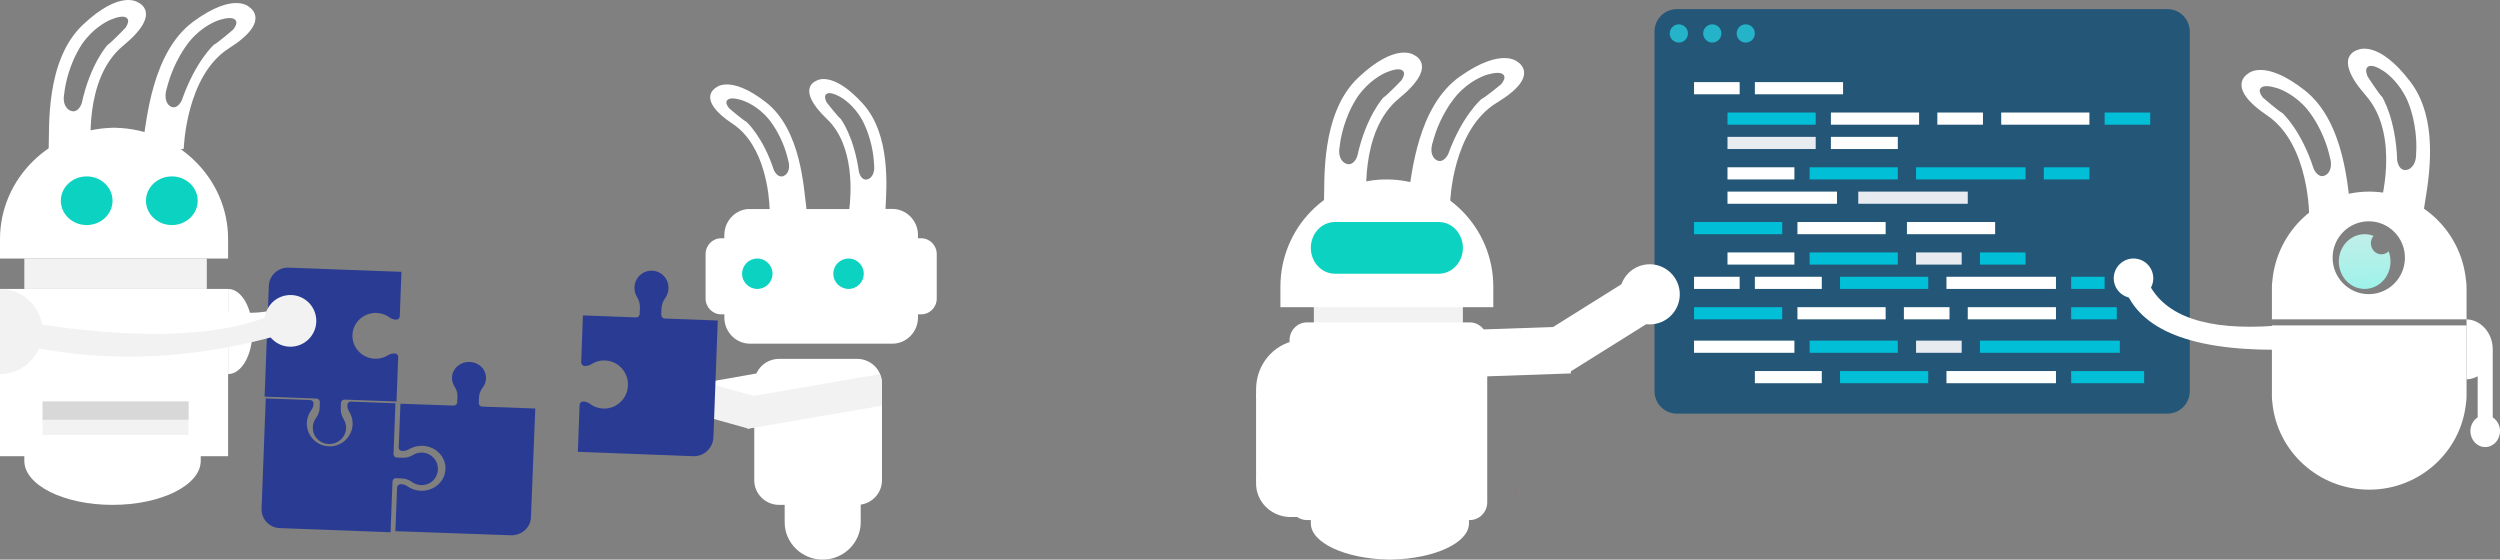 <?xml version="1.0" encoding="UTF-8"?>
<svg width="822px" height="184px" viewBox="0 0 822 184" version="1.1" xmlns="http://www.w3.org/2000/svg" xmlns:xlink="http://www.w3.org/1999/xlink">
    <rect x="0" y="0" width="822" height="184" fill="#808080" stroke="none"/>
    <!-- Generator: Sketch 53 (72520) - https://sketchapp.com -->
    <title>Redefine_Existing_Solutions_Robots</title>
    <desc>Created with Sketch.</desc>
    <defs>
        <linearGradient x1="53.407%" y1="227.459%" x2="48.242%" y2="-41.767%" id="linearGradient-1">
            <stop stop-color="#6EF7EC" offset="0%"></stop>
            <stop stop-color="#D1EDE8" offset="100%"></stop>
        </linearGradient>
    </defs>
    <g id="HD_Desktop" stroke="none" stroke-width="1" fill="none" fill-rule="evenodd">
        <g id="VW_HD_Desktop_About" transform="translate(-567, -2536)">
            <g id="Redefine_Existing_Solutions" transform="translate(0, 2166)">
                <g id="Redefine_Existing_Solutions_Robots" transform="translate(567, 370)">
                    <g id="Group-25" transform="translate(212, 26)">
                        <path d="M58.5,122 L58.5,122 C65.375,122 71,127.517 71,134.26 L71,145.74 C71,152.483 65.375,158 58.5,158 L58.5,158 C51.625,158 46,152.483 46,145.74 L46,134.26 C46,127.517 51.625,122 58.5,122" id="Fill-5" fill="#FFFFFF"></path>
                        <path d="M79.152,42.694 L81.399,42.694 C86.038,42.694 89.834,46.557 89.834,51.278 L89.834,52.344 L90.911,52.344 C93.71,52.344 96,54.675 96,57.523 L96,72.171 C96,75.019 93.71,77.35 90.911,77.35 L89.834,77.35 L89.834,78.416 C89.834,83.137 86.038,87 81.399,87 L34.601,87 C29.962,87 26.167,83.137 26.167,78.416 L26.167,77.35 L25.089,77.35 C22.29,77.35 20,75.019 20,72.171 L20,57.523 C20,54.675 22.29,52.344 25.089,52.344 L26.167,52.344 L26.167,51.278 C26.167,46.842 29.518,43.163 33.773,42.736 L41.062,42.736 C40.903,38.276 39.589,21.821 28.921,14.73 C16.52,6.488 23.42,2.809 23.42,2.809 C23.42,2.809 27.985,-1.55 39.771,7.569 C51.558,16.689 52.26,36.396 53.095,42.002 C53.135,42.267 53.144,42.511 53.125,42.736 L67.248,42.736 C67.821,38.246 69.155,21.974 59.941,13.175 C49.183,2.902 56.51,0.508 56.51,0.508 C56.51,0.508 61.669,-2.965 71.686,8.061 C80.948,18.257 79.498,35.665 79.152,42.694 Z M47.091,26.475 C47.091,26.475 46.271,22.158 43.514,17.278 C42.703,15.843 41.724,14.359 40.55,12.922 C36.991,8.804 33.052,7.304 31.898,6.933 C29.883,6.316 27.747,5.991 27.026,7.039 C26.578,7.691 26.964,8.614 27.724,9.586 C27.724,9.586 32.124,13.38 33.4,14.034 C33.4,14.034 38.799,18.812 42.441,29.892 C42.441,29.892 43.3,32.023 44.92,32.023 C45.864,32.023 46.568,31.216 46.573,31.21 C47.316,30.347 47.845,28.888 47.091,26.475 Z M75.379,27.927 C75.379,27.927 75.316,23.507 73.51,18.175 C72.979,16.607 72.297,14.961 71.423,13.325 C68.731,8.601 65.247,6.398 64.215,5.821 C62.406,4.843 60.437,4.131 59.58,5.037 C59.047,5.6 59.261,6.584 59.82,7.685 C59.82,7.685 63.362,12.241 64.462,13.121 C64.462,13.121 68.789,18.833 70.406,30.46 C70.406,30.46 70.869,32.725 72.403,33.02 C73.298,33.193 74.098,32.523 74.104,32.518 C74.951,31.8 75.694,30.452 75.379,27.927 Z" id="Combined-Shape" fill="#FFFFFF"></path>
                        <circle id="Oval" fill="#0CD2C2" cx="37" cy="64" r="5"></circle>
                        <circle id="Oval" fill="#0CD2C2" cx="67" cy="64" r="5"></circle>
                        <path d="M36,131.905 L36,100.096 C36,95.643 39.661,92 44.138,92 L69.862,92 C74.338,92 78,95.643 78,100.096 L78,131.905 C78,136.357 74.338,140 69.862,140 L44.138,140 C39.661,140 36,136.357 36,131.905" id="Fill-9" fill="#FFFFFF"></path>
                        <polygon id="Rectangle" fill="#FFFFFF" points="21 99.575 41.171 96 43 106.425 22.829 110"></polygon>
                        <path d="M78,99.862 L78,107.374 L33.833,115 L32,104.818 L77.279,97 C77.505,97.567 77.649,97.965 77.711,98.195 C77.804,98.542 77.924,99.309 77.924,99.367 C77.924,99.406 77.933,99.582 77.952,99.896 L78,99.862 Z" id="Combined-Shape" fill="#F2F2F2"></path>
                        <polygon id="Rectangle" fill="#F2F2F2" points="13.693 98 37 104.515 34.307 115 11 108.485"></polygon>
                        <path d="M0.906,108.736 C4.897,109.281 8.73,106.892 9.764,103.034 C10.797,99.176 8.672,95.191 4.943,93.667 L5.677,90.928 C11.585,92.511 15.136,98.416 13.608,104.117 C12.081,109.817 6.053,113.156 0.146,111.573 L0.906,108.736 Z" id="Combined-Shape" fill="#F2F2F2"></path>
                    </g>
                    <path d="M175.621,143.835 L175.621,143.835 L176,134.313 L158.556,133.694 C157.907,133.67 157.4,133.153 157.424,132.539 L157.498,130.691 C157.546,129.496 157.99,128.352 158.734,127.384 C159.743,126.07 160.065,124.381 159.557,122.713 C158.897,120.554 156.788,119.088 154.413,119.003 C154.385,119.003 154.358,119.003 154.332,119.002 C152.906,118.969 151.531,119.456 150.459,120.369 C149.388,121.282 148.737,122.524 148.626,123.866 C148.533,125.002 148.817,126.11 149.445,127.068 C150.121,128.097 150.454,129.263 150.407,130.439 L150.334,132.287 C150.31,132.901 149.761,133.381 149.113,133.358 L131.668,132.737 L131.668,132.746 L131.289,142.259 L131.095,147.125 C131.071,147.748 131.594,148.26 132.253,148.279 C133.057,148.302 133.847,148.089 134.533,147.687 C136.032,146.807 137.865,146.394 139.799,146.656 C143.382,147.145 146.195,149.997 146.458,153.409 C146.802,157.887 142.972,161.531 138.358,161.367 C136.736,161.309 135.245,160.787 134.026,159.942 C133.405,159.51 132.683,159.231 131.913,159.204 L131.792,159.199 C131.143,159.177 130.597,159.656 130.572,160.27 L130,174.648 L167.895,175.996 C171.45,176.122 174.441,173.5 174.574,170.138 L175.621,143.835 Z" id="Fill-6" fill="#2A3B93"></path>
                    <polygon id="Fill-232" fill="#F2F2F2" points="8 95 68 95 68 85 8 85"></polygon>
                    <polygon id="Fill-211" fill="#FFFFFF" points="29 150 75 150 75 95 29 95"></polygon>
                    <polygon id="Fill-212" fill="#FFFFFF" points="0 150 37 150 37 95 0 95"></polygon>
                    <path d="M37,42.012 L37,42 C37.167,42 37.334,42.001 37.5,42.003 C37.666,42.001 37.833,42 38,42 L38,42.012 C58.524,42.524 75,58.721 75,78.628 L75,85 L38,85 L0,85 L0,78.628 C0,58.721 16.475,42.523 37,42.012 Z" id="Combined-Shape" fill="#FFFFFF"></path>
                    <path d="M30.011,49.605 C30.011,49.605 15.712,55.413 16.004,48.94 C16.297,42.468 14.759,19.988 27.202,8.195 C39.644,-3.597 45.4,0.804 45.4,0.804 C45.4,0.804 53.757,4.149 40.505,15.018 C27.254,25.888 30.011,49.605 30.011,49.605 Z M21.159,30.556 C20.582,33.386 21.361,34.979 22.315,35.868 C22.321,35.875 23.224,36.705 24.305,36.59 C26.16,36.395 26.892,33.872 26.892,33.872 C29.747,20.854 35.365,14.778 35.365,14.778 C36.748,13.88 41.338,9.042 41.338,9.042 C42.093,7.847 42.426,6.752 41.835,6.066 C40.884,4.963 38.477,5.591 36.241,6.536 C34.964,7.096 30.63,9.275 27.042,14.38 C25.868,16.154 24.923,17.956 24.165,19.683 C21.586,25.556 21.159,30.556 21.159,30.556 Z" id="Combined-Shape" fill="#FFFFFF"></path>
                    <path d="M60.416,48.902 C60.416,48.902 45.884,52.67 47.069,46.248 C48.253,39.826 49.918,17.16 63.504,7.152 C77.09,-2.855 81.999,2.357 81.999,2.357 C81.999,2.357 89.55,6.884 75.316,15.855 C61.083,24.827 60.416,48.902 60.416,48.902 Z M54.92,28.79 C53.996,31.569 54.506,33.278 55.274,34.299 C55.28,34.306 56.008,35.262 57.033,35.287 C58.79,35.331 59.816,32.882 59.816,32.882 C64.253,20.121 70.321,14.724 70.321,14.724 C71.733,13.998 76.674,9.715 76.674,9.715 C77.541,8.608 78.001,7.547 77.543,6.778 C76.806,5.542 74.475,5.862 72.26,6.523 C70.992,6.922 66.652,8.556 62.61,13.239 C61.273,14.875 60.146,16.569 59.204,18.213 C55.998,23.802 54.92,28.79 54.92,28.79 Z" id="Combined-Shape" fill="#FFFFFF"></path>
                    <path d="M37,149 C53.016,149 66,155.483 66,163.481 L66,166 L37,166 L8,166 L8,163.481 C8,155.483 20.984,149 37,149 Z" id="Combined-Shape" fill="#FFFFFF" transform="translate(37, 157.5) rotate(-180) translate(-37, -157.5) "></path>
                    <path d="M0,109.001 C0,116.731 6.268,123 14,123 L14,95 C6.268,95 0,101.269 0,109.001" id="Fill-215" fill="#F2F2F2" transform="translate(7, 109) scale(-1, 1) translate(-7, -109) "></path>
                    <path d="M37,66 C37,70.418 33.195,74 28.5,74 C23.805,74 20,70.418 20,66 C20,61.582 23.805,58 28.5,58 C33.195,58 37,61.582 37,66" id="Fill-220" fill="#0CD2C2"></path>
                    <path d="M65,66 C65,70.418 61.194,74 56.501,74 C51.806,74 48,70.418 48,66 C48,61.582 51.806,58 56.501,58 C61.194,58 65,61.582 65,66" id="Fill-221" fill="#0CD2C2"></path>
                    <polygon id="Fill-222" fill="#F2F2F2" points="14 143 62 143 62 132 14 132"></polygon>
                    <path d="M83,109.001 C83,116.731 79.418,123 75,123 L75,95 C79.418,95 83,101.269 83,109.001" id="Fill-225" fill="#FFFFFF"></path>
                    <path d="M98.696,98.311 L100.006,105.821 C83.004,112.098 65.825,111.286 48.47,103.387 L46.981,94.94 C47.043,94.952 47.106,94.965 47.169,94.978 C70.866,104.255 88.042,105.366 98.696,98.311 Z" id="Combined-Shape" fill="#FFFFFF"></path>
                    <polygon id="Fill-233" fill="#D8D8D8" points="14 138 62 138 62 132 14 132"></polygon>
                    <path d="M118.73,174.638 L118.73,174.638 L128.417,175 L129.048,158.314 C129.072,157.694 129.599,157.207 130.222,157.231 L132.103,157.301 C133.321,157.346 134.483,157.775 135.469,158.485 C136.806,159.45 138.525,159.759 140.222,159.272 C142.418,158.64 143.91,156.624 143.997,154.35 C143.998,154.325 143.999,154.3 143.998,154.275 C144.031,152.91 143.537,151.595 142.608,150.569 C141.678,149.546 140.415,148.923 139.047,148.818 C137.892,148.728 136.767,148.998 135.79,149.6 C134.744,150.246 133.559,150.564 132.36,150.519 L130.478,150.448 C129.855,150.425 129.366,149.902 129.39,149.281 L130.021,132.595 L130.013,132.595 L120.333,132.233 L115.382,132.048 C114.747,132.024 114.227,132.524 114.207,133.155 C114.184,133.926 114.401,134.679 114.81,135.335 C115.707,136.771 116.126,138.524 115.858,140.373 C115.363,143.8 112.459,146.492 108.987,146.742 C104.431,147.071 100.723,143.407 100.89,138.997 C100.949,137.442 101.48,136.017 102.342,134.851 C102.779,134.258 103.063,133.566 103.091,132.83 L103.096,132.715 C103.119,132.094 102.632,131.571 102.006,131.547 L87.375,131 L86.004,167.247 C85.876,170.648 88.544,173.509 91.964,173.637 L118.73,174.638 Z" id="Fill-10" fill="#2A3B93"></path>
                    <path d="M235.621,115.578 L235.621,115.578 L236,105.388 L218.556,104.725 C217.905,104.7 217.399,104.148 217.423,103.49 L217.497,101.512 C217.545,100.232 217.991,99.008 218.734,97.971 C219.742,96.565 220.065,94.758 219.558,92.974 C218.898,90.663 216.789,89.093 214.412,89.002 C214.386,89.002 214.358,89.003 214.332,89.002 C212.907,88.967 211.531,89.488 210.46,90.464 C209.388,91.442 208.737,92.771 208.627,94.208 C208.533,95.423 208.816,96.609 209.447,97.633 C210.121,98.734 210.453,99.983 210.406,101.242 L210.333,103.22 C210.308,103.878 209.762,104.39 209.112,104.365 L191.668,103.702 L191.667,103.711 L191.289,113.891 L191.095,119.099 C191.07,119.766 191.595,120.313 192.253,120.334 C193.058,120.359 193.848,120.131 194.532,119.7 C196.033,118.758 197.867,118.317 199.799,118.598 C203.382,119.12 206.197,122.173 206.458,125.826 C206.802,130.617 202.972,134.516 198.36,134.34 C196.735,134.278 195.245,133.719 194.026,132.815 C193.406,132.354 192.684,132.054 191.913,132.025 L191.793,132.02 C191.145,131.996 190.597,132.51 190.572,133.166 L190,148.553 L227.893,149.995 C231.449,150.131 234.441,147.325 234.574,143.728 L235.621,115.578 Z" id="Fill-14" fill="#2A3B93"></path>
                    <path d="M123.822,102.893 C125.41,102.951 126.869,103.483 128.061,104.343 C128.668,104.781 129.375,105.064 130.128,105.092 L130.246,105.096 C130.882,105.12 131.416,104.633 131.44,104.009 L132,89.376 L94.93,88.004 C91.451,87.876 88.525,90.544 88.394,93.963 L87.371,120.725 L87,130.415 L104.065,131.046 C104.701,131.07 105.197,131.595 105.173,132.221 L105.101,134.102 C105.055,135.319 104.619,136.483 103.893,137.468 C102.904,138.806 102.588,140.525 103.087,142.221 C103.731,144.419 105.794,145.911 108.119,145.997 C108.145,145.998 108.171,146 108.197,145.998 C109.593,146.031 110.937,145.538 111.986,144.608 C113.033,143.678 113.67,142.413 113.778,141.047 C113.87,139.892 113.593,138.765 112.976,137.79 C112.317,136.744 111.991,135.557 112.038,134.359 L112.109,132.478 C112.133,131.852 112.667,131.364 113.304,131.388 L130.369,132.019 L130.739,122.329 L130.928,117.385 C130.952,116.761 130.457,116.235 129.821,116.211 C129.024,116.182 128.244,116.4 127.566,116.813 C126.099,117.71 124.304,118.13 122.415,117.863 C118.908,117.366 116.155,114.462 115.899,110.989 C115.564,106.433 119.31,102.725 123.822,102.893 L99.248,106.066" id="Fill-18" fill="#2A3B93"></path>
                    <path d="M91.551,102.643 L92.925,109.86 C64.239,118.171 36.118,119.484 8.562,113.799 L7.139,105.73 C7.24,105.735 7.34,105.74 7.441,105.745 C45.312,112.034 73.348,111 91.551,102.643 Z" id="Combined-Shape" fill="#F2F2F2"></path>
                    <path d="M87.131,106.976 C87.946,111.598 92.353,114.685 96.976,113.869 C101.598,113.054 104.684,108.647 103.869,104.025 C103.054,99.402 98.647,96.315 94.024,97.131 C89.402,97.946 86.315,102.353 87.131,106.976" id="Fill-226" fill="#F2F2F2"></path>
                    <g id="Group-21" transform="translate(544, 3)">
                        <path d="M168.667,133 L7.333,133 C3.283,133 0,129.692 0,125.611 L0,7.389 C0,3.308 3.283,0 7.333,0 L168.667,0 C172.716,0 176,3.308 176,7.389 L176,125.611 C176,129.692 172.716,133 168.667,133" id="Fill-11" fill="#235677"></path>
                        <polygon id="Fill-12" fill="#235677" points="5 128 170 128 170 17 5 17"></polygon>
                        <path d="M33,8 C33,9.657 31.657,11 30,11 C28.343,11 27,9.657 27,8 C27,6.343 28.343,5 30,5 C31.657,5 33,6.343 33,8" id="Fill-13" fill="#24B3C9"></path>
                        <path d="M22,8 C22,9.657 20.657,11 19,11 C17.343,11 16,9.657 16,8 C16,6.343 17.343,5 19,5 C20.657,5 22,6.343 22,8" id="Fill-14" fill="#24B3C9"></path>
                        <path d="M11,8 C11,9.657 9.656,11 8,11 C6.343,11 5,9.657 5,8 C5,6.343 6.343,5 8,5 C9.656,5 11,6.343 11,8" id="Fill-15" fill="#24B3C9"></path>
                        <polygon id="Fill-16" fill="#FFFFFF" points="47 74 76 74 76 70 47 70"></polygon>
                        <polygon id="Fill-17" fill="#FFFFFF" points="83 74 112 74 112 70 83 70"></polygon>
                        <polygon id="Fill-18" fill="#00BFD6" points="13 74 42 74 42 70 13 70"></polygon>
                        <polygon id="Fill-19" fill="#FFFFFF" points="24 84 46 84 46 80 24 80"></polygon>
                        <polygon id="Fill-20" fill="#FFFFFF" points="13 92 28 92 28 88 13 88"></polygon>
                        <polygon id="Fill-21" fill="#00BFD6" points="51 84 80 84 80 80 51 80"></polygon>
                        <polygon id="Fill-22" fill="#E8EBF0" points="86 84 101 84 101 80 86 80"></polygon>
                        <polygon id="Fill-23" fill="#00BFD6" points="107 84 122 84 122 80 107 80"></polygon>
                        <polygon id="Fill-19" fill="#FFFFFF" points="13 113 46 113 46 109 13 109"></polygon>
                        <polygon id="Fill-21" fill="#00BFD6" points="51 113 80 113 80 109 51 109"></polygon>
                        <polygon id="Fill-22" fill="#E8EBF0" points="86 113 101 113 101 109 86 109"></polygon>
                        <polygon id="Fill-23" fill="#00BFD6" points="107 113 153 113 153 109 107 109"></polygon>
                        <polygon id="Fill-24" fill="#E8EBF0" points="67 64 103 64 103 60 67 60"></polygon>
                        <polygon id="Fill-25" fill="#FFFFFF" points="24 64 60 64 60 60 24 60"></polygon>
                        <polygon id="Fill-26" fill="#FFFFFF" points="24 56 46 56 46 52 24 52"></polygon>
                        <polygon id="Fill-27" fill="#00BFD6" points="51 56 80 56 80 52 51 52"></polygon>
                        <polygon id="Fill-28" fill="#00BFD6" points="86 56 122 56 122 52 86 52"></polygon>
                        <polygon id="Fill-29" fill="#00BFD6" points="128 56 143 56 143 52 128 52"></polygon>
                        <polygon id="Fill-26" fill="#FFFFFF" points="33 123 55 123 55 119 33 119"></polygon>
                        <polygon id="Fill-27" fill="#00BFD6" points="61 123 90 123 90 119 61 119"></polygon>
                        <polygon id="Fill-28" fill="#FFFFFF" points="96 123 132 123 132 119 96 119"></polygon>
                        <polygon id="Fill-29" fill="#00BFD6" points="137 123 161 123 161 119 137 119"></polygon>
                        <polygon id="Fill-26" fill="#FFFFFF" points="33 92 55 92 55 88 33 88"></polygon>
                        <polygon id="Fill-27" fill="#00BFD6" points="61 92 90 92 90 88 61 88"></polygon>
                        <polygon id="Fill-28" fill="#FFFFFF" points="96 92 132 92 132 88 96 88"></polygon>
                        <polygon id="Fill-29" fill="#00BFD6" points="137 92 148 92 148 88 137 88"></polygon>
                        <polygon id="Fill-30" fill="#E8EBF0" points="24 46 53 46 53 42 24 42"></polygon>
                        <polygon id="Fill-31" fill="#FFFFFF" points="58 46 80 46 80 42 58 42"></polygon>
                        <polygon id="Fill-32" fill="#00BFD6" points="24 38 53 38 53 34 24 34"></polygon>
                        <polygon id="Fill-33" fill="#FFFFFF" points="58 38 87 38 87 34 58 34"></polygon>
                        <polygon id="Fill-34" fill="#FFFFFF" points="93 38 108 38 108 34 93 34"></polygon>
                        <polygon id="Fill-35" fill="#FFFFFF" points="114 38 143 38 143 34 114 34"></polygon>
                        <polygon id="Fill-36" fill="#00BFD6" points="148 38 163 38 163 34 148 34"></polygon>
                        <polygon id="Fill-32" fill="#00BFD6" points="13 102 42 102 42 98 13 98"></polygon>
                        <polygon id="Fill-33" fill="#FFFFFF" points="47 102 76 102 76 98 47 98"></polygon>
                        <polygon id="Fill-34" fill="#FFFFFF" points="82 102 97 102 97 98 82 98"></polygon>
                        <polygon id="Fill-35" fill="#FFFFFF" points="103 102 132 102 132 98 103 98"></polygon>
                        <polygon id="Fill-36" fill="#00BFD6" points="137 102 152 102 152 98 137 98"></polygon>
                        <polygon id="Fill-37" fill="#FFFFFF" points="13 28 28 28 28 24 13 24"></polygon>
                        <polygon id="Fill-38" fill="#FFFFFF" points="33 28 62 28 62 24 33 24"></polygon>
                    </g>
                    <g id="Group-22" transform="translate(695, 16)">
                        <path d="M52.003,91 L52.003,113.255 C52.003,113.291 52,113.326 52,113.366 C52,113.402 52.003,113.438 52.003,113.474 L52.003,114.45 C52.003,115.057 52.059,115.651 52.137,116.239 C53.607,132.365 67.304,145 83.993,145 C100.592,145 114.23,132.503 115.823,116.506 C115.93,115.834 116,115.149 116,114.45 L116,91 L52.003,91" id="Fill-8" fill="#FFFFFF"></path>
                        <path d="M83.853,80.718 C77.287,80.718 71.963,75.354 71.963,68.738 C71.963,62.125 77.287,56.761 83.853,56.761 C90.419,56.761 95.743,62.125 95.743,68.738 C95.743,75.354 90.419,80.718 83.853,80.718 Z M115.823,76.178 C114.23,59.796 100.592,47 83.99,47 C67.301,47 53.604,59.94 52.137,76.451 C52.056,77.051 52.003,77.659 52.003,78.281 L52.003,79.281 C52.003,79.317 52,79.355 52,79.394 C52,79.432 52.003,79.469 52.003,79.505 L52.003,89 L116,89 L116,78.281 C116,77.566 115.927,76.866 115.823,76.178 L115.823,76.178 Z" id="Fill-9" fill="#FFFFFF"></path>
                        <path d="M124.611,121.234 L124.611,98.869 C124.611,93.512 120.776,89.157 116,89 L116,108.735 C117.31,108.69 118.55,108.334 119.659,107.723 L119.659,121.234 C118.232,122.15 117.268,123.817 117.268,125.739 C117.268,128.644 119.444,131 122.134,131 C124.822,131 127,128.644 127,125.739 C127,123.817 126.035,122.154 124.611,121.234" id="Fill-10" fill="#FFFFFF"></path>
                        <path d="M88.009,67.634 C86.095,67.634 84.546,65.993 84.546,63.972 C84.546,63.041 84.884,62.202 85.421,61.557 C84.511,61.204 83.528,61 82.5,61 C77.807,61 74,65.03 74,69.999 C74,74.97 77.807,79 82.5,79 C87.195,79 91,74.97 91,69.999 C91,68.806 90.776,67.671 90.377,66.628 C89.759,67.247 88.927,67.634 88.009,67.634" id="Fill-46" fill="url(#linearGradient-1)"></path>
                        <path d="M64.283,55.589 C64.283,55.589 64.555,31.473 50.44,21.961 C36.325,12.448 44.179,8.202 44.179,8.202 C44.179,8.202 49.374,3.171 62.79,13.696 C76.206,24.221 77.005,46.966 77.956,53.436 C78.906,59.906 64.283,55.589 64.283,55.589 Z M71.013,35.516 C71.013,35.516 70.081,30.539 66.948,24.913 C66.027,23.258 64.915,21.548 63.581,19.892 C59.538,15.144 55.063,13.415 53.752,12.988 C51.462,12.276 49.036,11.901 48.217,13.109 C47.707,13.861 48.146,14.925 49.01,16.046 C49.01,16.046 54.009,20.419 55.458,21.174 C55.458,21.174 61.592,26.681 65.729,39.455 C65.729,39.455 66.706,41.911 68.546,41.911 C69.618,41.911 70.418,40.982 70.424,40.975 C71.268,39.98 71.869,38.297 71.013,35.516 Z" id="Combined-Shape" fill="#FFFFFF"></path>
                        <path d="M87.548,51.721 C87.548,51.721 94.444,28.551 82.881,15.393 C71.318,2.235 80.373,0.361 80.373,0.361 C80.373,0.361 86.972,-3.021 97.555,10.916 C108.138,24.853 102.693,47.003 101.871,53.509 C101.048,60.015 87.548,51.721 87.548,51.721 Z M99.426,34.324 C99.426,34.324 99.905,29.219 98.423,22.853 C97.987,20.981 97.381,19.001 96.544,17.009 C93.932,11.236 90.06,8.274 88.904,7.484 C86.874,6.137 84.619,5.077 83.486,6.018 C82.781,6.603 82.912,7.763 83.44,9.1 C83.44,9.1 87.086,14.782 88.286,15.93 C88.286,15.93 92.72,23.039 93.191,36.641 C93.191,36.641 93.458,39.308 95.248,39.835 C96.291,40.142 97.327,39.467 97.335,39.462 C98.433,38.736 99.486,37.273 99.426,34.324 Z" id="Combined-Shape" fill="#FFFFFF"></path>
                        <path d="M3,77 L11.387,77 C16.762,88.012 30.555,92.724 52.766,91.136 C89.078,96.379 89.078,99 52.766,99 C23.759,99 7.17,91.667 3,77 Z" id="Combined-Shape" fill="#FFFFFF"></path>
                        <circle id="Oval" fill="#FFFFFF" cx="6.5" cy="75.5" r="6.5"></circle>
                    </g>
                    <g id="Group-26" transform="translate(413, 13)">
                        <polygon id="Fill-7" fill="#F2F2F2" points="19 94 68 94 68 86 19 86"></polygon>
                        <path d="M42.676,93 L70.251,93 C73.425,93 76,95.62 76,98.851 L76,152.149 C76,155.38 73.425,158 70.251,158 L42.676,158 L16.749,158 C13.575,158 11,155.38 11,152.149 L11,98.851 C11,95.62 13.575,93 16.749,93 L42.676,93 Z" id="Combined-Shape" fill="#FFFFFF"></path>
                        <path d="M42.079,46.042 C42.361,46.035 42.634,46 42.917,46 L42.918,46 C62.292,46 78,61.8 78,81.291 L78,88 L42.079,88 L8,88 L8,81.285 C8,62.059 23.187,46.454 42.079,46 L42.079,46.042 Z" id="Combined-Shape" fill="#FFFFFF"></path>
                        <path d="M42.712,53.708 C42.712,53.708 42.989,29.763 28.575,20.318 C14.16,10.873 22.181,6.657 22.181,6.657 C22.181,6.657 27.487,1.661 41.187,12.112 C54.888,22.563 55.703,45.145 56.674,51.57 C57.645,57.994 42.712,53.708 42.712,53.708 Z M49.584,33.777 C49.584,33.777 48.633,28.836 45.434,23.249 C44.493,21.606 43.357,19.909 41.995,18.264 C37.866,13.55 33.296,11.833 31.957,11.409 C29.619,10.702 27.141,10.329 26.305,11.529 C25.784,12.276 26.233,13.333 27.114,14.445 C27.114,14.445 32.22,18.787 33.699,19.537 C33.699,19.537 39.963,25.005 44.189,37.688 C44.189,37.688 45.186,40.127 47.065,40.127 C48.16,40.127 48.977,39.204 48.983,39.197 C49.845,38.209 50.459,36.539 49.584,33.777 Z" id="Combined-Shape" fill="#FFFFFF" transform="translate(38.338, 30.286) scale(-1, 1) rotate(6) translate(-38.338, -30.286) "></path>
                        <path d="M65.457,53.645 C65.457,53.645 72.148,30.822 60.93,17.861 C49.712,4.9 58.496,3.054 58.496,3.054 C58.496,3.054 64.899,-0.277 75.166,13.451 C85.433,27.18 80.15,48.998 79.353,55.406 C78.555,61.814 65.457,53.645 65.457,53.645 Z M76.981,36.508 C76.981,36.508 77.445,31.48 76.008,25.209 C75.585,23.365 74.997,21.415 74.185,19.452 C71.651,13.766 67.895,10.849 66.773,10.07 C64.804,8.743 62.616,7.7 61.516,8.626 C60.833,9.202 60.96,10.345 61.472,11.662 C61.472,11.662 65.01,17.259 66.173,18.39 C66.173,18.39 70.475,25.393 70.932,38.791 C70.932,38.791 71.191,41.418 72.927,41.937 C73.939,42.239 74.945,41.574 74.953,41.569 C76.018,40.855 77.039,39.413 76.981,36.508 Z" id="Combined-Shape" fill="#FFFFFF" transform="translate(68.321, 30.279) scale(-1, 1) rotate(-18) translate(-68.321, -30.279) "></path>
                        <path d="M60.087,77 L25.913,77 C21.543,77 18,73.195 18,68.501 C18,63.805 21.543,60 25.913,60 L60.087,60 C64.457,60 68,63.805 68,68.501 C68,73.195 64.457,77 60.087,77" id="Fill-8" fill="#0CD2C2"></path>
                        <path d="M13,99 C5.628,100.278 0,106.962 0,115.04 L0,118 L13,118 L13,99" id="Fill-9" fill="#FFFFFF"></path>
                        <path d="M11.385,135 C5.098,135 0,139.925 0,146 C0,146.55 0.042,147.09 0.122,147.618 C0.932,152.926 5.666,157 11.385,157 L18,157 C14.347,157 11.385,154.139 11.385,150.609 L11.385,135 Z" id="Fill-10" fill="#FFFFFF"></path>
                        <path d="M13,136.787 L13,117 L0,117 L0,147 C0,141.36 5.821,136.787 13,136.787" id="Fill-12" fill="#FFFFFF"></path>
                        <path d="M85.552,148 L85.552,149 L85.448,149 C85.486,148.668 85.552,148.343 85.552,148" id="Fill-16" fill="#BE4048"></path>
                        <polygon id="Rectangle" fill="#FFFFFF" transform="translate(87.805, 102.594) rotate(-362) translate(-87.805, -102.594) " points="72.367 94.862 103.239 94.871 103.243 110.326 72.371 110.318"></polygon>
                        <polygon id="Rectangle" fill="#FFFFFF" transform="translate(112.721, 94.207) rotate(-32) translate(-112.721, -94.207) " points="96.773 86.486 128.676 86.473 128.67 101.927 96.766 101.941"></polygon>
                        <path d="M43.297,157.016 L43.297,157 C43.532,157 43.766,157.001 44,157.004 C44.233,157.001 44.468,157 44.703,157 L44.703,157.016 C58.797,157.343 70,162.55 70,168.925 L70,171 L44.703,171 L18,171 L18,168.925 C18,162.55 29.203,157.343 43.297,157.016 Z" id="Combined-Shape" fill="#FFFFFF" transform="translate(44, 164) rotate(-180) translate(-44, -164) "></path>
                        <ellipse id="Oval" fill="#FFFFFF" transform="translate(129.435, 83.775) rotate(-17) translate(-129.435, -83.775) " cx="129.435" cy="83.775" rx="9.88" ry="9.883"></ellipse>
                    </g>
                </g>
            </g>
        </g>
    </g>
</svg>
